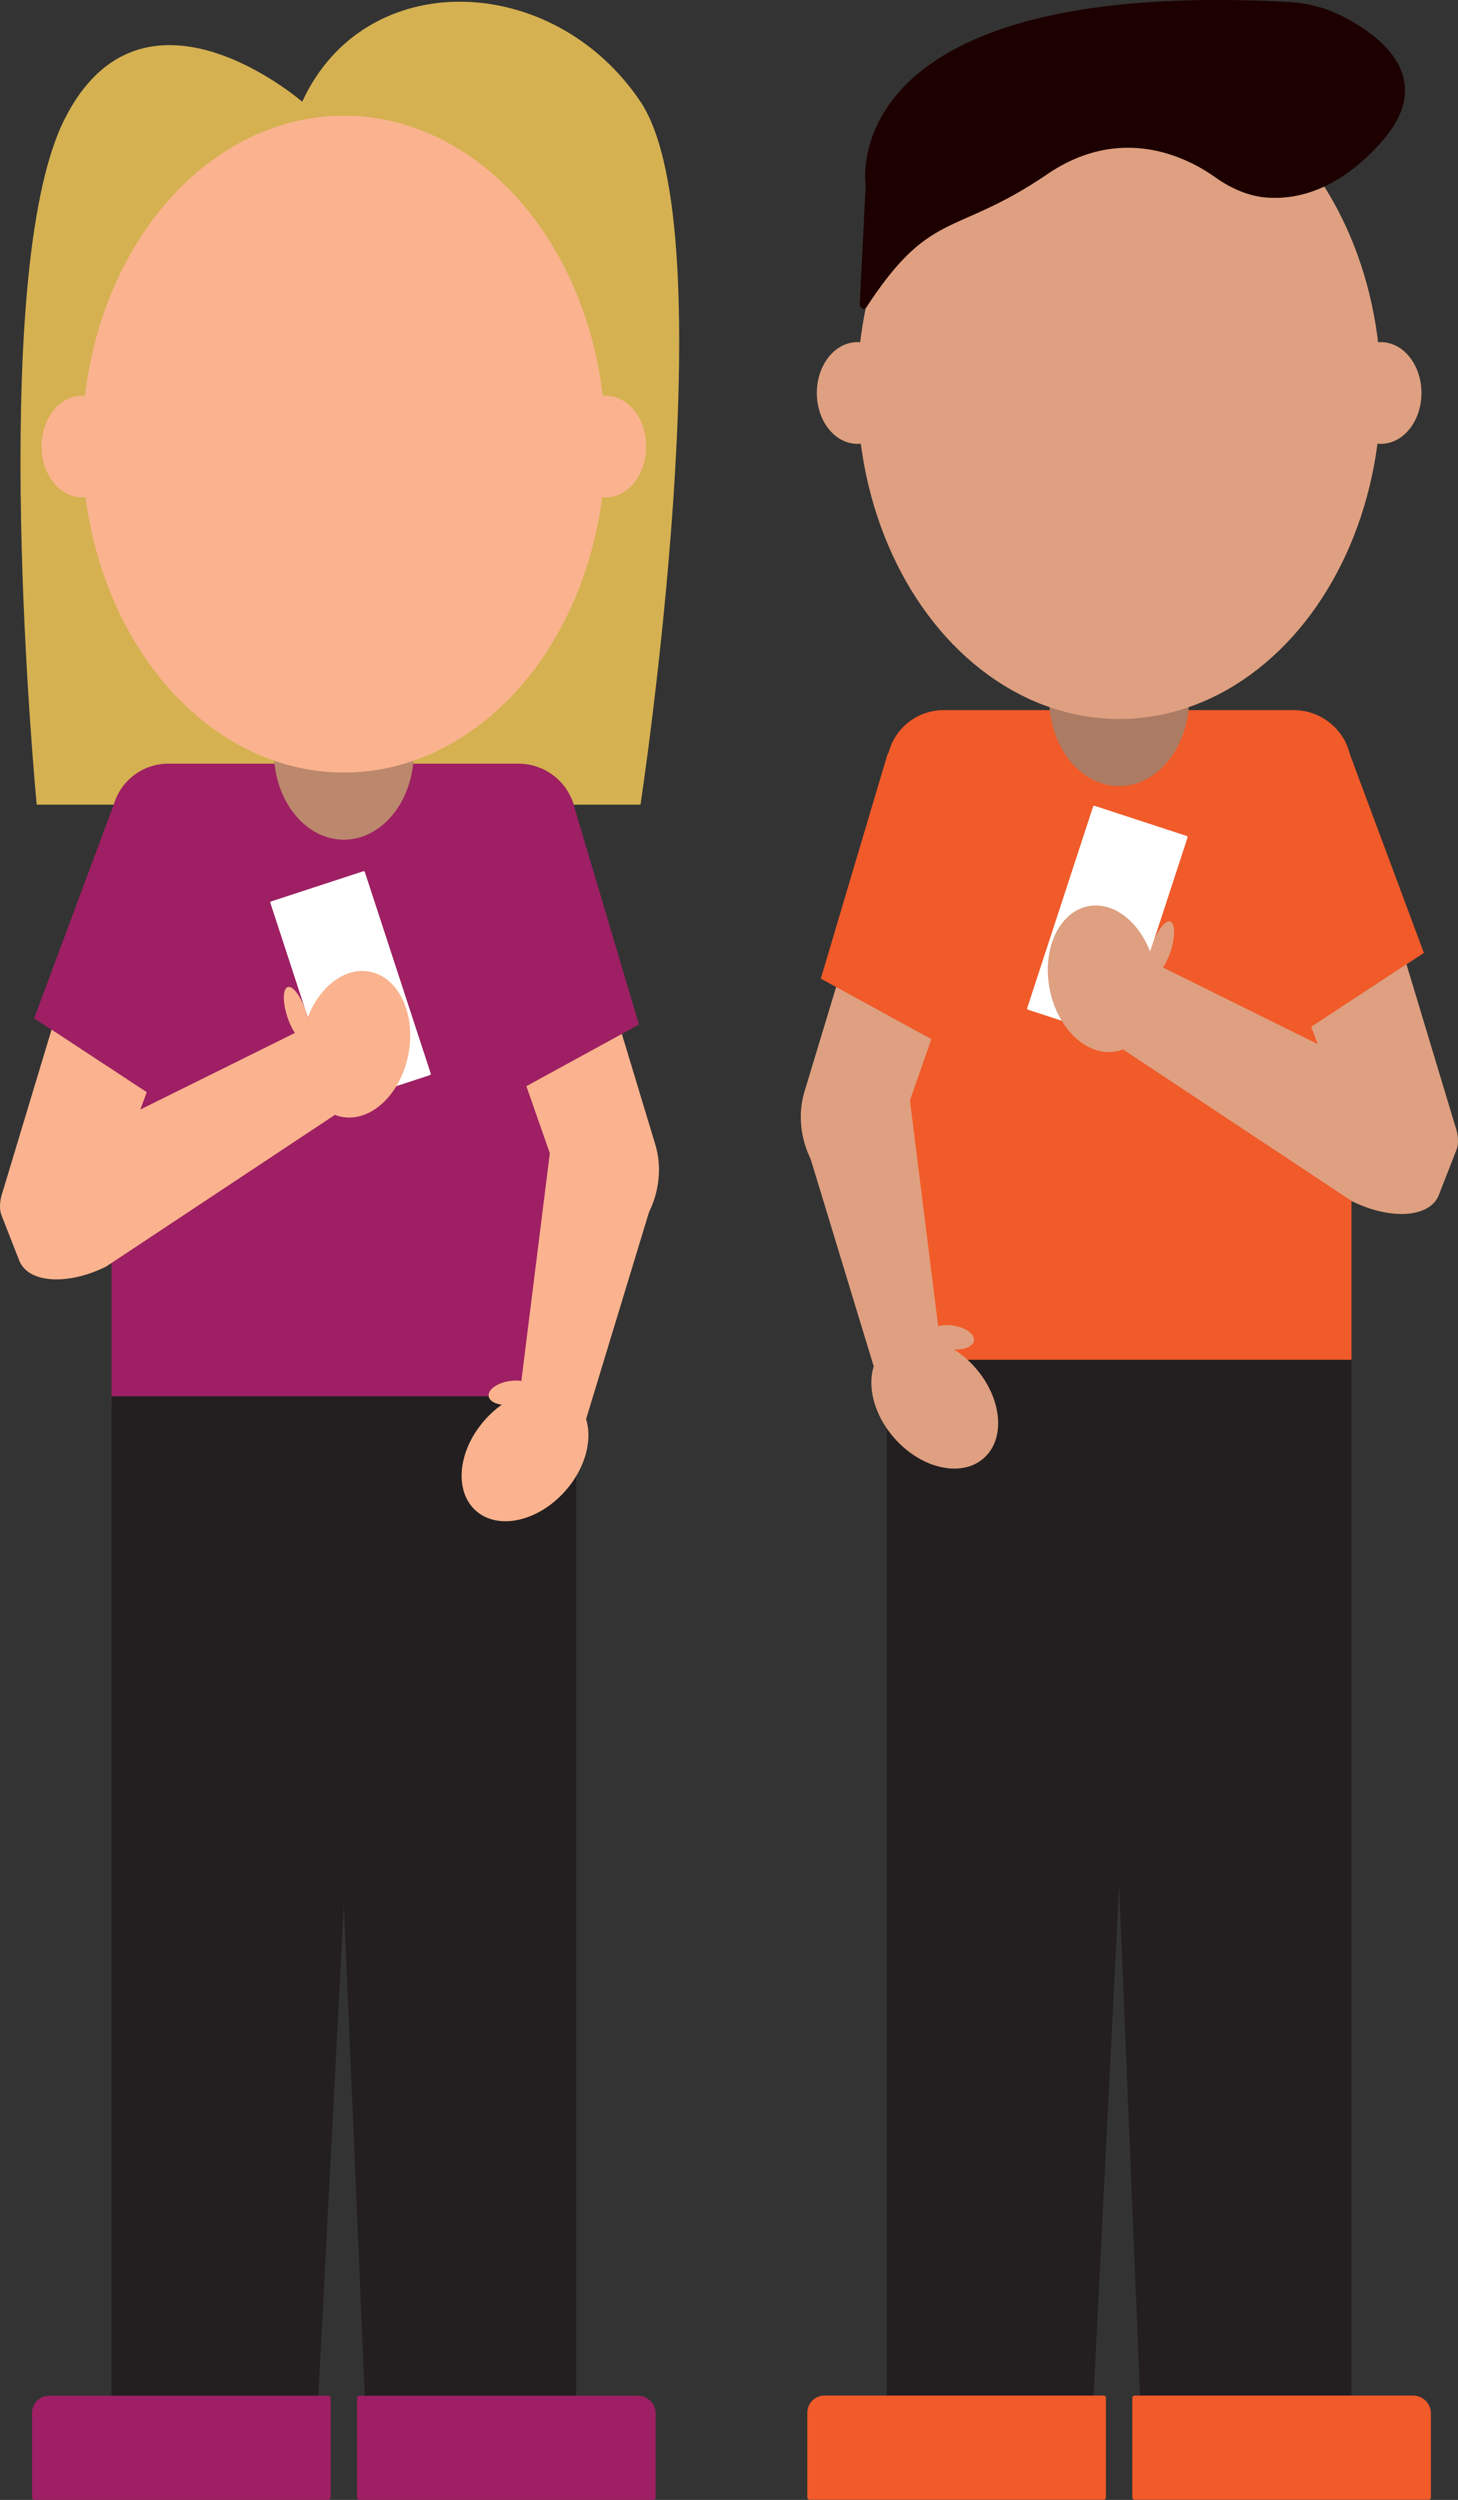 <svg id="Layer_1" data-name="Layer 1" xmlns="http://www.w3.org/2000/svg" viewBox="0 0 2477.58 4246.42"><rect x="0" y="0" width="2477.58" height="4246.42" fill="#333333" stroke="none"/><defs><style>.cls-1{fill:#d5b151;}.cls-2{fill:#9e1f63;}.cls-3{fill:#bb886d;}.cls-4{fill:#fab38e;}.cls-5{fill:#231f20;}.cls-6{fill:#fff;}.cls-7{fill:#f15a29;}.cls-8{fill:#ab7c63;}.cls-9{fill:#dea080;}.cls-10{fill:#1d0000;}.cls-11{fill:#603913;}</style></defs><title>site-people3</title><path class="cls-1" d="M569.77,211.27s-271.94-236-404.7,31.4-46.45,1162.66-46.45,1162.66h1026s148-973,0-1194.06S676.16-20.66,569.77,211.27Z" transform="translate(-56.22 -38.47)"/><path class="cls-2" d="M286,1297.22h595a98.22,98.22,0,0,1,98.22,98.22v992.8a12.61,12.61,0,0,1-12.61,12.61H202.1a12.61,12.61,0,0,1-12.61-12.61V1393.68A96.46,96.46,0,0,1,286,1297.22Z"/><ellipse class="cls-3" cx="584.32" cy="1277.18" rx="118.92" ry="149.14"/><ellipse class="cls-4" cx="584.32" cy="754.36" rx="444.86" ry="557.9"/><polygon class="cls-5" points="979.14 4098.11 621.05 4098.11 584.32 3234.92 539.54 4098.11 189.5 4098.11 189.5 2371.73 979.14 2371.73 979.14 4098.11"/><path class="cls-2" d="M83.59,4069.42H557.86a4.06,4.06,0,0,1,4.06,4.06v168.88a4.06,4.06,0,0,1-4.06,4.06H58.53a4.06,4.06,0,0,1-4.06-4.06V4098.54a29.12,29.12,0,0,1,29.12-29.12Z"/><path class="cls-2" d="M610.77,4069.42h473a30.36,30.36,0,0,1,30.36,30.36v142.58a4.06,4.06,0,0,1-4.06,4.06H610.77a4.06,4.06,0,0,1-4.06-4.06V4073.48A4.06,4.06,0,0,1,610.77,4069.42Z"/><path class="cls-2" d="M474.57,1539.34,335.11,1913.43,114.17,1768.25l134-359.46c3-8.08,11.29-10.79,18.49-6.06Z" transform="translate(-56.22 -38.47)"/><polygon class="cls-4" points="5.11 2022.54 181.8 2036.65 249.43 1855.23 87.63 1748.91 5.11 2022.54"/><path class="cls-4" d="M58.94,2103.09l30.43,77.76c16.11,37.27,82,41.34,147.13,9.08l388.18-257.26-61.56-142.45L95.06,2022C61.24,2038.71,50.57,2083.74,58.94,2103.09Z" transform="translate(-56.22 -38.47)"/><rect class="cls-6" x="567.54" y="1534.94" width="168.88" height="364.36" rx="2.17" transform="translate(-557.98 249.51) rotate(-18.12)"/><ellipse class="cls-4" cx="660.72" cy="1812.24" rx="125.59" ry="91.14" transform="translate(-1300.35 2077.6) rotate(-79.03)"/><ellipse class="cls-4" cx="560.05" cy="1760.37" rx="16.39" ry="47.59" transform="translate(-576 223.06) rotate(-18.12)"/><ellipse class="cls-4" cx="139.45" cy="758.49" rx="68.88" ry="86.39"/><ellipse class="cls-4" cx="1029.18" cy="758.49" rx="68.88" ry="86.39"/><path class="cls-4" d="M1078.57,2249.05l78.73-148.28c19.29-36.35,24-80.22,12.58-117.87l-65.38-216-163,90.29Z" transform="translate(-56.22 -38.47)"/><path class="cls-2" d="M1029.64,1400.91l112.42,377.92-222.91,121.9-118.1-397,206.72-113C1016.71,1385.77,1026.51,1390.36,1029.64,1400.91Z" transform="translate(-56.22 -38.47)"/><ellipse class="cls-4" cx="948.34" cy="2510.96" rx="125.59" ry="91.14" transform="translate(-1613.98 1511.37) rotate(-48.33)"/><ellipse class="cls-4" cx="923.34" cy="2401.41" rx="38.78" ry="20.11" transform="matrix(0.99, -0.15, 0.15, 0.99, -405.55, 126.95)"/><path class="cls-4" d="M1048.84,2459.87l-113-25.21,54.69-437.27,167.54,37.4a17.84,17.84,0,0,1,13.19,22.62Z" transform="translate(-56.22 -38.47)"/><path class="cls-7" d="M1603.28,1206.26h595.18a98.11,98.11,0,0,1,98.11,98.11V2309.89a0,0,0,0,1,0,0h-777a12.61,12.61,0,0,1-12.61-12.61V1302.61A96.35,96.35,0,0,1,1603.28,1206.26Z"/><ellipse class="cls-8" cx="1901.75" cy="1186.23" rx="118.92" ry="149.14"/><ellipse class="cls-9" cx="1901.75" cy="663.41" rx="444.86" ry="557.9"/><polygon class="cls-5" points="2296.55 4097.87 1938.46 4097.87 1901.72 3203.88 1856.95 4097.87 1506.9 4097.87 1506.9 2309.89 2296.55 2309.89 2296.55 4097.87"/><path class="cls-7" d="M1401,4069.18h474.28a4.06,4.06,0,0,1,4.06,4.06v168.88a4.06,4.06,0,0,1-4.06,4.06H1375.94a4.06,4.06,0,0,1-4.06-4.06V4098.3A29.12,29.12,0,0,1,1401,4069.18Z"/><path class="cls-7" d="M1928.18,4069.18h473a30.36,30.36,0,0,1,30.36,30.36v142.58a4.06,4.06,0,0,1-4.06,4.06H1928.18a4.06,4.06,0,0,1-4.06-4.06V4073.24a4.06,4.06,0,0,1,4.06-4.06Z"/><path class="cls-7" d="M2115.45,1428.19l139.47,374.1,220.93-145.18-134-359.47c-3-8.08-11.29-10.79-18.5-6.05Z" transform="translate(-56.22 -38.47)"/><polygon class="cls-9" points="2472.47 1911.4 2295.78 1925.5 2228.15 1744.09 2389.95 1637.76 2472.47 1911.4"/><path class="cls-9" d="M2531.09,1992l-30.44,77.75c-16.11,37.28-82,41.34-147.13,9.09l-388.17-257.26,61.56-142.46L2495,1910.82C2528.79,1927.57,2539.45,1972.6,2531.09,1992Z" transform="translate(-56.22 -38.47)"/><rect class="cls-6" x="1853.6" y="1423.79" width="168.88" height="364.36" rx="2.17" transform="translate(3224.19 3696.63) rotate(-161.88)"/><ellipse class="cls-9" cx="1929.31" cy="1701.1" rx="91.14" ry="125.59" transform="translate(-344.65 359.7) rotate(-10.97)"/><ellipse class="cls-9" cx="2029.98" cy="1649.22" rx="47.59" ry="16.39" transform="translate(-225.08 3027.05) rotate(-71.88)"/><ellipse class="cls-9" cx="1456.89" cy="667.54" rx="68.88" ry="86.39"/><ellipse class="cls-9" cx="2346.61" cy="667.54" rx="68.88" ry="86.39"/><path class="cls-9" d="M1514.45,2159.32,1435.73,2011c-19.29-36.35-24-80.22-12.58-117.87l65.37-216,163,90.3Z" transform="translate(-56.22 -38.47)"/><path class="cls-7" d="M1563.38,1322.88,1451,1700.8l222.92,121.9,118.1-397-206.72-113C1576.31,1307.75,1566.52,1312.33,1563.38,1322.88Z" transform="translate(-56.22 -38.47)"/><ellipse class="cls-9" cx="1644.69" cy="2421.24" rx="91.14" ry="125.59" transform="translate(-1249.86 1667.74) rotate(-41.67)"/><ellipse class="cls-9" cx="1669.69" cy="2311.69" rx="20.11" ry="38.78" transform="matrix(0.15, -0.99, 0.99, 0.15, -922.27, 3577.76)"/><path class="cls-9" d="M1544.19,2370.14l113-25.21-54.7-437.26-172.16,38.43a13.45,13.45,0,0,0-10,17.05Z" transform="translate(-56.22 -38.47)"/><path class="cls-10" d="M1517.25,553.57l10-199.19a12.21,12.21,0,0,0-.06-2c-2.46-19.08-34.33-350.52,718.8-310.56a230.69,230.69,0,0,1,96.65,26.92c65.46,34.84,153.87,106.38,60.77,211.2-74,83.29-145.38,98-195.23,94.07-30.85-2.45-60.43-15.57-87.6-34.87-43.43-30.84-156.69-91.83-284.51-4.88-157.56,107.19-197.9,58.29-307.2,225.66C1524.57,566.47,1516.82,562.25,1517.25,553.57Z" transform="translate(-56.22 -38.47)"/><path class="cls-11" d="M1513.11,563.11" transform="translate(-56.22 -38.47)"/></svg>